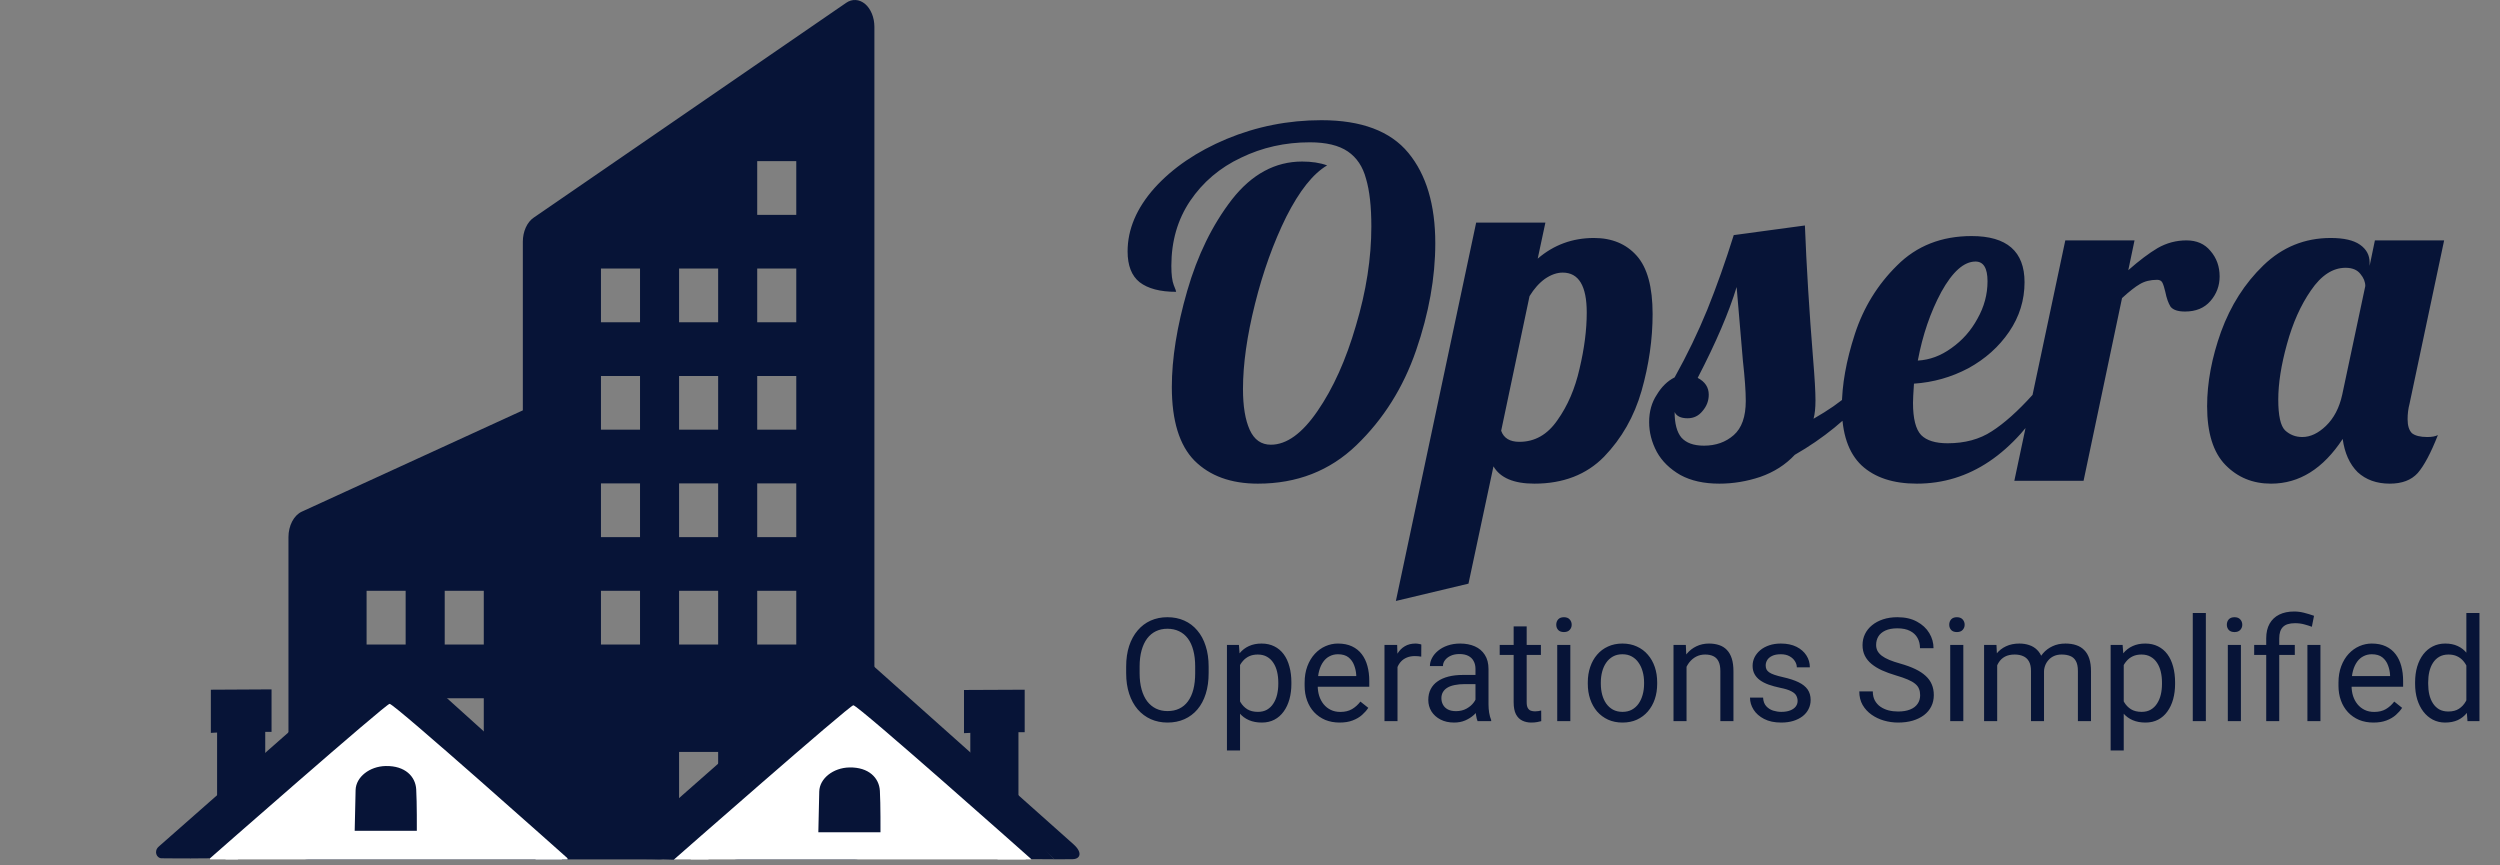 <svg width="208" height="72" viewBox="0 0 208 72" fill="none" xmlns="http://www.w3.org/2000/svg">
<rect x="0" y="0" width="208" height="72" fill="#808080" stroke="none"/>
<g clip-path="url(#clip0_158_1404)">
<path d="M72.75 2.234C72.75 1.853 72.679 1.479 72.544 1.146C72.409 0.813 72.215 0.533 71.979 0.333C71.743 0.133 71.474 0.019 71.197 0.002C70.92 -0.015 70.645 0.066 70.397 0.237L44.397 18.112C44.127 18.297 43.901 18.583 43.742 18.936C43.584 19.288 43.5 19.695 43.5 20.109V34.141L25.111 42.569C24.788 42.717 24.507 43.002 24.307 43.382C24.108 43.762 24 44.219 24 44.687V69.266C24 69.858 24.171 70.427 24.476 70.846C24.781 71.264 25.194 71.5 25.625 71.5H54.875C55.306 71.5 55.719 71.264 56.024 70.846C56.329 70.427 56.5 69.858 56.5 69.266V62.562H59.75V69.266C59.75 69.858 59.921 70.427 60.226 70.846C60.531 71.264 60.944 71.5 61.375 71.5H71.125C71.556 71.5 71.969 71.264 72.274 70.846C72.579 70.427 72.75 69.858 72.75 69.266V2.234ZM30.5 49.156H33.75V53.625H30.5V49.156ZM37 49.156H40.25V53.625H37V49.156ZM33.75 58.094V62.562H30.5V58.094H33.75ZM37 58.094H40.25V62.562H37V58.094ZM66.25 13.406V17.875H63V13.406H66.25ZM50 22.344H53.25V26.812H50V22.344ZM53.25 31.281V35.75H50V31.281H53.25ZM50 40.219H53.25V44.687H50V40.219ZM56.5 40.219H59.75V44.687H56.5V40.219ZM53.25 49.156V53.625H50V49.156H53.25ZM56.5 49.156H59.75V53.625H56.5V49.156ZM66.25 40.219V44.687H63V40.219H66.25ZM63 49.156H66.25V53.625H63V49.156ZM56.5 31.281H59.75V35.75H56.5V31.281ZM66.25 31.281V35.75H63V31.281H66.25ZM59.75 22.344V26.812H56.5V22.344H59.75ZM63 22.344H66.25V26.812H63V22.344Z" fill="#071437"/>
<path d="M18.062 66.774V60.947L17.543 60.976V57.384L22.593 57.356V60.891H22.068V64.317L18.062 66.774Z" fill="#071437"/>
<path d="M31.997 60.096L17.942 72.192L17.923 86.444L46.381 86.274L46.76 71.148L31.997 60.096Z" fill="white"/>
<path d="M32.345 60.93L17.474 73.44L17.467 69.979L32.566 57.152L47.222 70.757L47.209 73.775L32.345 60.93Z" fill="white"/>
<path d="M15.987 69.429L15.816 71.421L17.474 71.409C17.474 71.409 32.098 58.57 32.414 58.559C32.8 58.542 47.209 71.398 47.209 71.398L49.152 71.409L33.326 55.83L31.009 55.694L15.987 69.429Z" fill="#071437"/>
<path d="M13.215 70.428C12.772 70.814 13.025 71.392 13.424 71.409C13.778 71.421 15.835 71.421 15.835 71.421L31.756 56.965C31.756 56.965 32.123 56.624 32.389 56.636C32.674 56.647 33.041 56.97 33.041 56.97L49.102 71.409C49.102 71.409 50.298 71.421 50.696 71.432C51.209 71.449 51.373 70.779 50.677 70.224C50.361 69.968 34.465 55.637 34.193 55.387C33.395 54.65 33.003 54.219 32.25 54.247C31.497 54.275 31.047 54.775 30.288 55.399C30.067 55.586 13.329 70.326 13.215 70.428Z" fill="#071437"/>
<path d="M29.51 69.123C29.51 69.123 29.554 66.819 29.586 65.73C29.617 64.641 30.756 63.761 32.085 63.733C33.712 63.699 34.572 64.612 34.629 65.679C34.693 66.746 34.68 69.123 34.68 69.123H29.51Z" fill="#071437"/>
<path d="M80.73 66.802V60.976L80.204 60.998V57.407L85.254 57.384V60.919H84.735V67.182L80.73 66.802Z" fill="#071437"/>
<path d="M70.573 60.215L56.518 72.311L57.429 86.966L85.077 87.159L85.343 71.267L70.573 60.215Z" fill="white"/>
<path d="M70.921 61.049L56.075 73.99L56.044 70.099L71.149 57.271L85.798 70.876L85.786 73.894L70.921 61.049Z" fill="white"/>
<path d="M54.563 69.548L54.297 71.477L56.056 71.528C56.056 71.528 70.68 58.689 70.997 58.678C71.383 58.661 85.798 71.477 85.798 71.477L87.728 71.489L71.902 55.949L69.586 55.813L54.563 69.548Z" fill="#071437"/>
<path d="M51.791 70.547C51.405 70.887 51.576 71.415 52.025 71.443C52.272 71.46 54.303 71.477 54.303 71.477L70.332 57.084C70.332 57.084 70.7 56.743 70.965 56.755C71.25 56.766 71.617 57.089 71.617 57.089L87.728 71.489C87.728 71.489 88.969 71.494 89.266 71.483C89.88 71.46 90.083 70.938 89.329 70.257C89.032 69.991 73.041 55.756 72.775 55.506C71.978 54.769 71.585 54.338 70.832 54.366C70.079 54.394 69.63 54.894 68.871 55.518C68.643 55.705 51.911 70.445 51.791 70.547Z" fill="#071437"/>
<path d="M68.086 69.242C68.086 69.242 68.13 66.938 68.162 65.849C68.194 64.76 69.333 63.88 70.662 63.852C72.288 63.818 73.148 64.731 73.206 65.798C73.269 66.865 73.256 69.242 73.256 69.242H68.086Z" fill="#071437"/>
</g>
<path d="M104.656 40.24C102.416 40.24 100.656 39.6 99.376 38.32C98.122 37.04 97.496 35 97.496 32.2C97.496 29.827 97.922 27.16 98.776 24.2C99.629 21.24 100.869 18.707 102.496 16.6C104.149 14.493 106.096 13.44 108.336 13.44C109.136 13.44 109.829 13.547 110.416 13.76C109.242 14.453 108.109 15.88 107.016 18.04C105.949 20.2 105.082 22.613 104.416 25.28C103.749 27.947 103.416 30.307 103.416 32.36C103.416 33.8 103.602 34.933 103.976 35.76C104.349 36.587 104.936 37 105.736 37C107.042 37 108.336 36.067 109.616 34.2C110.922 32.307 111.989 29.933 112.816 27.08C113.669 24.227 114.096 21.48 114.096 18.84C114.096 17.187 113.949 15.867 113.656 14.88C113.389 13.867 112.882 13.107 112.136 12.6C111.389 12.093 110.336 11.84 108.976 11.84C106.922 11.84 105.016 12.267 103.256 13.12C101.496 13.947 100.082 15.147 99.016 16.72C97.976 18.267 97.456 20.067 97.456 22.12C97.456 22.84 97.522 23.373 97.656 23.72C97.789 24.04 97.856 24.227 97.856 24.28C96.522 24.28 95.509 24.013 94.816 23.48C94.149 22.947 93.816 22.093 93.816 20.92C93.816 19.08 94.562 17.32 96.056 15.64C97.576 13.96 99.576 12.6 102.056 11.56C104.562 10.52 107.189 10 109.936 10C113.269 10 115.682 10.907 117.176 12.72C118.669 14.533 119.416 17.04 119.416 20.24C119.416 23.093 118.882 26.067 117.816 29.16C116.749 32.253 115.096 34.88 112.856 37.04C110.642 39.173 107.909 40.24 104.656 40.24ZM122.817 18.52H128.577L127.937 21.52C129.271 20.373 130.831 19.8 132.617 19.8C134.111 19.8 135.297 20.293 136.177 21.28C137.057 22.267 137.497 23.88 137.497 26.12C137.497 28.227 137.191 30.36 136.577 32.52C135.964 34.653 134.924 36.48 133.457 38C131.991 39.493 130.057 40.24 127.657 40.24C125.951 40.24 124.817 39.76 124.257 38.8L122.177 48.56L116.137 50L122.817 18.52ZM126.417 36.76C127.697 36.76 128.751 36.16 129.577 34.96C130.431 33.76 131.044 32.333 131.417 30.68C131.817 29 132.017 27.44 132.017 26C132.017 23.787 131.351 22.68 130.017 22.68C129.537 22.68 129.044 22.853 128.537 23.2C128.057 23.547 127.631 24.027 127.257 24.64L124.897 35.84C125.111 36.453 125.617 36.76 126.417 36.76ZM143.048 40.24C141.768 40.24 140.688 40 139.808 39.52C138.928 39.013 138.275 38.373 137.848 37.6C137.422 36.8 137.208 35.973 137.208 35.12C137.208 34.24 137.422 33.48 137.848 32.84C138.248 32.173 138.742 31.693 139.328 31.4C140.368 29.533 141.275 27.653 142.048 25.76C142.822 23.84 143.555 21.773 144.248 19.56L150.168 18.76C150.302 22.173 150.528 25.867 150.848 29.84C150.982 31.44 151.048 32.6 151.048 33.32C151.048 33.933 150.995 34.44 150.888 34.84C152.142 34.12 153.102 33.453 153.768 32.84H155.448C153.742 34.813 151.702 36.48 149.328 37.84C148.555 38.667 147.595 39.28 146.448 39.68C145.328 40.053 144.195 40.24 143.048 40.24ZM141.768 37.08C142.755 37.08 143.582 36.787 144.248 36.2C144.915 35.613 145.248 34.667 145.248 33.36C145.248 32.56 145.168 31.44 145.008 30C144.742 26.96 144.568 24.92 144.488 23.88C143.848 25.987 142.768 28.507 141.248 31.44C141.862 31.76 142.168 32.227 142.168 32.84C142.168 33.347 141.995 33.8 141.648 34.2C141.328 34.6 140.915 34.8 140.408 34.8C139.848 34.8 139.488 34.627 139.328 34.28C139.328 35.24 139.515 35.947 139.888 36.4C140.288 36.853 140.915 37.08 141.768 37.08ZM159.482 40.24C157.508 40.24 155.975 39.733 154.882 38.72C153.788 37.68 153.242 36.067 153.242 33.88C153.242 32.04 153.602 30.013 154.322 27.8C155.042 25.587 156.215 23.68 157.842 22.08C159.468 20.453 161.535 19.64 164.042 19.64C166.975 19.64 168.442 20.92 168.442 23.48C168.442 24.973 168.015 26.347 167.162 27.6C166.308 28.853 165.175 29.867 163.762 30.64C162.348 31.387 160.842 31.813 159.242 31.92C159.188 32.72 159.162 33.253 159.162 33.52C159.162 34.827 159.388 35.72 159.842 36.2C160.295 36.653 161.028 36.88 162.042 36.88C163.482 36.88 164.708 36.547 165.722 35.88C166.762 35.213 167.895 34.2 169.122 32.84H170.482C167.522 37.773 163.855 40.24 159.482 40.24ZM159.562 30C160.548 29.947 161.482 29.6 162.362 28.96C163.268 28.32 163.988 27.507 164.522 26.52C165.082 25.533 165.362 24.493 165.362 23.4C165.362 22.307 165.028 21.76 164.362 21.76C163.402 21.76 162.455 22.6 161.522 24.28C160.615 25.96 159.962 27.867 159.562 30ZM171.833 20H177.593L177.073 22.48C177.98 21.68 178.793 21.067 179.513 20.64C180.26 20.213 181.06 20 181.913 20C182.767 20 183.433 20.293 183.913 20.88C184.42 21.467 184.673 22.173 184.673 23C184.673 23.773 184.42 24.453 183.913 25.04C183.407 25.627 182.7 25.92 181.793 25.92C181.207 25.92 180.807 25.787 180.593 25.52C180.407 25.227 180.26 24.813 180.153 24.28C180.073 23.933 179.993 23.68 179.913 23.52C179.833 23.36 179.687 23.28 179.473 23.28C178.913 23.28 178.433 23.4 178.033 23.64C177.66 23.853 177.167 24.24 176.553 24.8L173.353 40H167.593L171.833 20ZM188.952 40.24C187.432 40.24 186.166 39.72 185.152 38.68C184.139 37.64 183.632 36.013 183.632 33.8C183.632 31.827 184.019 29.76 184.792 27.6C185.592 25.413 186.766 23.573 188.312 22.08C189.886 20.56 191.752 19.8 193.912 19.8C195.006 19.8 195.819 19.987 196.352 20.36C196.886 20.733 197.152 21.227 197.152 21.84V22.12L197.592 20H203.352L200.472 33.6C200.366 34 200.312 34.427 200.312 34.88C200.312 35.413 200.432 35.8 200.672 36.04C200.939 36.253 201.366 36.36 201.952 36.36C202.326 36.36 202.619 36.307 202.832 36.2C202.246 37.693 201.686 38.747 201.152 39.36C200.619 39.947 199.846 40.24 198.832 40.24C197.739 40.24 196.846 39.92 196.152 39.28C195.486 38.613 195.072 37.693 194.912 36.52C193.286 39 191.299 40.24 188.952 40.24ZM191.552 36.36C192.219 36.36 192.872 36.053 193.512 35.44C194.179 34.8 194.632 33.933 194.872 32.84L196.792 23.8C196.792 23.453 196.659 23.12 196.392 22.8C196.126 22.453 195.712 22.28 195.152 22.28C194.086 22.28 193.126 22.907 192.272 24.16C191.419 25.387 190.752 26.88 190.272 28.64C189.792 30.373 189.552 31.907 189.552 33.24C189.552 34.573 189.739 35.427 190.112 35.8C190.512 36.173 190.992 36.36 191.552 36.36Z" fill="#071437"/>
<path d="M100.559 55.465V56.004C100.559 56.645 100.479 57.219 100.318 57.727C100.158 58.234 99.928 58.666 99.627 59.022C99.326 59.377 98.965 59.648 98.543 59.836C98.125 60.023 97.656 60.117 97.137 60.117C96.633 60.117 96.17 60.023 95.748 59.836C95.33 59.648 94.967 59.377 94.658 59.022C94.353 58.666 94.117 58.234 93.949 57.727C93.781 57.219 93.697 56.645 93.697 56.004V55.465C93.697 54.824 93.779 54.252 93.943 53.748C94.111 53.24 94.348 52.809 94.652 52.453C94.957 52.094 95.318 51.82 95.736 51.633C96.158 51.445 96.621 51.352 97.125 51.352C97.644 51.352 98.113 51.445 98.531 51.633C98.953 51.82 99.314 52.094 99.615 52.453C99.92 52.809 100.152 53.24 100.312 53.748C100.477 54.252 100.559 54.824 100.559 55.465ZM99.439 56.004V55.453C99.439 54.945 99.387 54.496 99.281 54.105C99.18 53.715 99.029 53.387 98.83 53.121C98.631 52.855 98.387 52.654 98.098 52.518C97.812 52.381 97.488 52.312 97.125 52.312C96.773 52.312 96.455 52.381 96.17 52.518C95.889 52.654 95.647 52.855 95.443 53.121C95.244 53.387 95.09 53.715 94.981 54.105C94.871 54.496 94.816 54.945 94.816 55.453V56.004C94.816 56.516 94.871 56.969 94.981 57.363C95.09 57.754 95.246 58.084 95.449 58.353C95.656 58.619 95.9 58.82 96.182 58.957C96.467 59.094 96.785 59.162 97.137 59.162C97.504 59.162 97.83 59.094 98.115 58.957C98.4 58.82 98.641 58.619 98.836 58.353C99.035 58.084 99.186 57.754 99.287 57.363C99.389 56.969 99.439 56.516 99.439 56.004ZM103.172 54.879V62.438H102.082V53.66H103.078L103.172 54.879ZM107.443 56.777V56.9C107.443 57.361 107.389 57.789 107.279 58.184C107.17 58.574 107.01 58.914 106.799 59.203C106.592 59.492 106.336 59.717 106.031 59.877C105.727 60.037 105.377 60.117 104.982 60.117C104.58 60.117 104.225 60.051 103.916 59.918C103.607 59.785 103.346 59.592 103.131 59.338C102.916 59.084 102.744 58.779 102.615 58.424C102.49 58.068 102.404 57.668 102.357 57.223V56.566C102.404 56.098 102.492 55.678 102.621 55.307C102.75 54.935 102.92 54.619 103.131 54.357C103.346 54.092 103.605 53.891 103.91 53.754C104.215 53.613 104.566 53.543 104.965 53.543C105.363 53.543 105.717 53.621 106.025 53.777C106.334 53.93 106.594 54.148 106.805 54.434C107.016 54.719 107.174 55.06 107.279 55.459C107.389 55.853 107.443 56.293 107.443 56.777ZM106.354 56.9V56.777C106.354 56.461 106.32 56.164 106.254 55.887C106.188 55.605 106.084 55.359 105.943 55.148C105.807 54.934 105.631 54.766 105.416 54.645C105.201 54.52 104.945 54.457 104.648 54.457C104.375 54.457 104.137 54.504 103.934 54.598C103.734 54.691 103.564 54.818 103.424 54.978C103.283 55.135 103.168 55.315 103.078 55.518C102.992 55.717 102.928 55.924 102.885 56.139V57.656C102.963 57.93 103.072 58.188 103.213 58.43C103.354 58.668 103.541 58.861 103.775 59.01C104.01 59.154 104.305 59.227 104.66 59.227C104.953 59.227 105.205 59.166 105.416 59.045C105.631 58.92 105.807 58.75 105.943 58.535C106.084 58.32 106.188 58.074 106.254 57.797C106.32 57.516 106.354 57.217 106.354 56.9ZM111.457 60.117C111.016 60.117 110.615 60.043 110.256 59.895C109.9 59.742 109.594 59.529 109.336 59.256C109.082 58.982 108.887 58.658 108.75 58.283C108.613 57.908 108.545 57.498 108.545 57.053V56.807C108.545 56.291 108.621 55.832 108.773 55.43C108.926 55.023 109.133 54.68 109.395 54.398C109.656 54.117 109.953 53.904 110.285 53.76C110.617 53.615 110.961 53.543 111.316 53.543C111.77 53.543 112.16 53.621 112.488 53.777C112.82 53.934 113.092 54.152 113.303 54.434C113.514 54.711 113.67 55.039 113.771 55.418C113.873 55.793 113.924 56.203 113.924 56.648V57.135H109.189V56.25H112.84V56.168C112.824 55.887 112.766 55.613 112.664 55.348C112.566 55.082 112.41 54.863 112.195 54.691C111.98 54.52 111.688 54.434 111.316 54.434C111.07 54.434 110.844 54.486 110.637 54.592C110.43 54.693 110.252 54.846 110.104 55.049C109.955 55.252 109.84 55.5 109.758 55.793C109.676 56.086 109.635 56.424 109.635 56.807V57.053C109.635 57.353 109.676 57.637 109.758 57.902C109.844 58.164 109.967 58.395 110.127 58.594C110.291 58.793 110.488 58.949 110.719 59.062C110.953 59.176 111.219 59.232 111.516 59.232C111.898 59.232 112.223 59.154 112.488 58.998C112.754 58.842 112.986 58.633 113.186 58.371L113.842 58.893C113.705 59.1 113.531 59.297 113.32 59.484C113.109 59.672 112.85 59.824 112.541 59.941C112.236 60.059 111.875 60.117 111.457 60.117ZM116.273 54.656V60H115.189V53.66H116.244L116.273 54.656ZM118.254 53.625L118.248 54.633C118.158 54.613 118.072 54.602 117.99 54.598C117.912 54.59 117.822 54.586 117.721 54.586C117.471 54.586 117.25 54.625 117.059 54.703C116.867 54.781 116.705 54.891 116.572 55.031C116.439 55.172 116.334 55.34 116.256 55.535C116.182 55.727 116.133 55.938 116.109 56.168L115.805 56.344C115.805 55.961 115.842 55.602 115.916 55.266C115.994 54.93 116.113 54.633 116.273 54.375C116.434 54.113 116.637 53.91 116.883 53.766C117.133 53.617 117.43 53.543 117.773 53.543C117.852 53.543 117.941 53.553 118.043 53.572C118.145 53.588 118.215 53.605 118.254 53.625ZM122.76 58.916V55.652C122.76 55.402 122.709 55.185 122.607 55.002C122.51 54.815 122.361 54.67 122.162 54.568C121.963 54.467 121.717 54.416 121.424 54.416C121.15 54.416 120.91 54.463 120.703 54.557C120.5 54.65 120.34 54.773 120.223 54.926C120.109 55.078 120.053 55.242 120.053 55.418H118.969C118.969 55.191 119.027 54.967 119.145 54.744C119.262 54.522 119.43 54.32 119.648 54.141C119.871 53.957 120.137 53.812 120.445 53.707C120.758 53.598 121.105 53.543 121.488 53.543C121.949 53.543 122.355 53.621 122.707 53.777C123.062 53.934 123.34 54.17 123.539 54.486C123.742 54.799 123.844 55.191 123.844 55.664V58.617C123.844 58.828 123.861 59.053 123.896 59.291C123.936 59.529 123.992 59.734 124.066 59.906V60H122.936C122.881 59.875 122.838 59.709 122.807 59.502C122.775 59.291 122.76 59.096 122.76 58.916ZM122.947 56.156L122.959 56.918H121.863C121.555 56.918 121.279 56.943 121.037 56.994C120.795 57.041 120.592 57.113 120.428 57.211C120.264 57.309 120.139 57.432 120.053 57.58C119.967 57.725 119.924 57.895 119.924 58.09C119.924 58.289 119.969 58.471 120.059 58.635C120.148 58.799 120.283 58.93 120.463 59.027C120.646 59.121 120.871 59.168 121.137 59.168C121.469 59.168 121.762 59.098 122.016 58.957C122.27 58.816 122.471 58.645 122.619 58.441C122.771 58.238 122.854 58.041 122.865 57.85L123.328 58.371C123.301 58.535 123.227 58.717 123.105 58.916C122.984 59.115 122.822 59.307 122.619 59.49C122.42 59.67 122.182 59.82 121.904 59.941C121.631 60.059 121.322 60.117 120.979 60.117C120.549 60.117 120.172 60.033 119.848 59.865C119.527 59.697 119.277 59.473 119.098 59.191C118.922 58.906 118.834 58.588 118.834 58.236C118.834 57.897 118.9 57.598 119.033 57.34C119.166 57.078 119.357 56.861 119.607 56.69C119.857 56.514 120.158 56.381 120.51 56.291C120.861 56.201 121.254 56.156 121.688 56.156H122.947ZM128.203 53.66V54.492H124.775V53.66H128.203ZM125.936 52.119H127.02V58.43C127.02 58.645 127.053 58.807 127.119 58.916C127.186 59.025 127.271 59.098 127.377 59.133C127.482 59.168 127.596 59.185 127.717 59.185C127.807 59.185 127.9 59.178 127.998 59.162C128.1 59.143 128.176 59.127 128.227 59.115L128.232 60C128.146 60.027 128.033 60.053 127.893 60.076C127.756 60.103 127.59 60.117 127.395 60.117C127.129 60.117 126.885 60.065 126.662 59.959C126.439 59.853 126.262 59.678 126.129 59.432C126 59.182 125.936 58.846 125.936 58.424V52.119ZM130.652 53.66V60H129.562V53.66H130.652ZM129.48 51.978C129.48 51.803 129.533 51.654 129.639 51.533C129.748 51.412 129.908 51.352 130.119 51.352C130.326 51.352 130.484 51.412 130.594 51.533C130.707 51.654 130.764 51.803 130.764 51.978C130.764 52.147 130.707 52.291 130.594 52.412C130.484 52.529 130.326 52.588 130.119 52.588C129.908 52.588 129.748 52.529 129.639 52.412C129.533 52.291 129.48 52.147 129.48 51.978ZM132.105 56.9V56.766C132.105 56.309 132.172 55.885 132.305 55.494C132.438 55.1 132.629 54.758 132.879 54.469C133.129 54.176 133.432 53.949 133.787 53.789C134.143 53.625 134.541 53.543 134.982 53.543C135.428 53.543 135.828 53.625 136.184 53.789C136.543 53.949 136.848 54.176 137.098 54.469C137.352 54.758 137.545 55.1 137.678 55.494C137.811 55.885 137.877 56.309 137.877 56.766V56.9C137.877 57.357 137.811 57.781 137.678 58.172C137.545 58.562 137.352 58.904 137.098 59.197C136.848 59.486 136.545 59.713 136.189 59.877C135.838 60.037 135.439 60.117 134.994 60.117C134.549 60.117 134.148 60.037 133.793 59.877C133.438 59.713 133.133 59.486 132.879 59.197C132.629 58.904 132.438 58.562 132.305 58.172C132.172 57.781 132.105 57.357 132.105 56.9ZM133.189 56.766V56.9C133.189 57.217 133.227 57.516 133.301 57.797C133.375 58.074 133.486 58.32 133.635 58.535C133.787 58.75 133.977 58.92 134.203 59.045C134.43 59.166 134.693 59.227 134.994 59.227C135.291 59.227 135.551 59.166 135.773 59.045C136 58.92 136.188 58.75 136.336 58.535C136.484 58.32 136.596 58.074 136.67 57.797C136.748 57.516 136.787 57.217 136.787 56.9V56.766C136.787 56.453 136.748 56.158 136.67 55.881C136.596 55.6 136.482 55.352 136.33 55.137C136.182 54.918 135.994 54.746 135.768 54.621C135.545 54.496 135.283 54.434 134.982 54.434C134.686 54.434 134.424 54.496 134.197 54.621C133.975 54.746 133.787 54.918 133.635 55.137C133.486 55.352 133.375 55.6 133.301 55.881C133.227 56.158 133.189 56.453 133.189 56.766ZM140.32 55.014V60H139.236V53.66H140.262L140.32 55.014ZM140.062 56.59L139.611 56.572C139.615 56.139 139.68 55.738 139.805 55.371C139.93 55 140.105 54.678 140.332 54.404C140.559 54.131 140.828 53.92 141.141 53.772C141.457 53.619 141.807 53.543 142.189 53.543C142.502 53.543 142.783 53.586 143.033 53.672C143.283 53.754 143.496 53.887 143.672 54.07C143.852 54.254 143.988 54.492 144.082 54.785C144.176 55.074 144.223 55.428 144.223 55.846V60H143.133V55.834C143.133 55.502 143.084 55.236 142.986 55.037C142.889 54.834 142.746 54.688 142.559 54.598C142.371 54.504 142.141 54.457 141.867 54.457C141.598 54.457 141.352 54.514 141.129 54.627C140.91 54.74 140.721 54.897 140.561 55.096C140.404 55.295 140.281 55.523 140.191 55.781C140.105 56.035 140.062 56.305 140.062 56.59ZM149.561 58.318C149.561 58.162 149.525 58.018 149.455 57.885C149.389 57.748 149.25 57.625 149.039 57.516C148.832 57.402 148.52 57.305 148.102 57.223C147.75 57.148 147.432 57.06 147.146 56.959C146.865 56.857 146.625 56.734 146.426 56.59C146.23 56.445 146.08 56.275 145.975 56.08C145.869 55.885 145.816 55.656 145.816 55.395C145.816 55.145 145.871 54.908 145.98 54.685C146.094 54.463 146.252 54.266 146.455 54.094C146.662 53.922 146.91 53.787 147.199 53.69C147.488 53.592 147.811 53.543 148.166 53.543C148.674 53.543 149.107 53.633 149.467 53.812C149.826 53.992 150.102 54.232 150.293 54.533C150.484 54.83 150.58 55.16 150.58 55.523H149.496C149.496 55.348 149.443 55.178 149.338 55.014C149.236 54.846 149.086 54.707 148.887 54.598C148.691 54.488 148.451 54.434 148.166 54.434C147.865 54.434 147.621 54.48 147.434 54.574C147.25 54.664 147.115 54.779 147.029 54.92C146.947 55.06 146.906 55.209 146.906 55.365C146.906 55.482 146.926 55.588 146.965 55.682C147.008 55.772 147.082 55.855 147.188 55.934C147.293 56.008 147.441 56.078 147.633 56.145C147.824 56.211 148.068 56.277 148.365 56.344C148.885 56.461 149.312 56.602 149.648 56.766C149.984 56.93 150.234 57.131 150.398 57.369C150.562 57.607 150.645 57.897 150.645 58.236C150.645 58.514 150.586 58.768 150.469 58.998C150.355 59.228 150.189 59.428 149.971 59.596C149.756 59.76 149.498 59.889 149.197 59.982C148.9 60.072 148.566 60.117 148.195 60.117C147.637 60.117 147.164 60.018 146.777 59.818C146.391 59.619 146.098 59.361 145.898 59.045C145.699 58.728 145.6 58.395 145.6 58.043H146.689C146.705 58.34 146.791 58.576 146.947 58.752C147.104 58.924 147.295 59.047 147.521 59.121C147.748 59.191 147.973 59.227 148.195 59.227C148.492 59.227 148.74 59.188 148.939 59.109C149.143 59.031 149.297 58.924 149.402 58.787C149.508 58.65 149.561 58.494 149.561 58.318ZM159.756 57.844C159.756 57.645 159.725 57.469 159.662 57.316C159.604 57.16 159.498 57.02 159.346 56.895C159.197 56.77 158.99 56.65 158.725 56.537C158.463 56.424 158.131 56.309 157.729 56.191C157.307 56.066 156.926 55.928 156.586 55.775C156.246 55.619 155.955 55.441 155.713 55.242C155.471 55.043 155.285 54.815 155.156 54.557C155.027 54.299 154.963 54.004 154.963 53.672C154.963 53.34 155.031 53.033 155.168 52.752C155.305 52.471 155.5 52.227 155.754 52.02C156.012 51.809 156.318 51.645 156.674 51.527C157.029 51.41 157.426 51.352 157.863 51.352C158.504 51.352 159.047 51.475 159.492 51.721C159.941 51.963 160.283 52.281 160.518 52.676C160.752 53.066 160.869 53.484 160.869 53.93H159.744C159.744 53.609 159.676 53.326 159.539 53.08C159.402 52.83 159.195 52.635 158.918 52.494C158.641 52.35 158.289 52.277 157.863 52.277C157.461 52.277 157.129 52.338 156.867 52.459C156.605 52.58 156.41 52.744 156.281 52.951C156.156 53.158 156.094 53.395 156.094 53.66C156.094 53.84 156.131 54.004 156.205 54.152C156.283 54.297 156.402 54.432 156.562 54.557C156.727 54.682 156.934 54.797 157.184 54.902C157.438 55.008 157.74 55.109 158.092 55.207C158.576 55.344 158.994 55.496 159.346 55.664C159.697 55.832 159.986 56.022 160.213 56.232C160.443 56.44 160.613 56.676 160.723 56.941C160.836 57.203 160.893 57.5 160.893 57.832C160.893 58.18 160.822 58.494 160.682 58.775C160.541 59.057 160.34 59.297 160.078 59.496C159.816 59.695 159.502 59.85 159.135 59.959C158.771 60.065 158.365 60.117 157.916 60.117C157.521 60.117 157.133 60.062 156.75 59.953C156.371 59.844 156.025 59.68 155.713 59.461C155.404 59.242 155.156 58.973 154.969 58.652C154.785 58.328 154.693 57.953 154.693 57.527H155.818C155.818 57.82 155.875 58.072 155.988 58.283C156.102 58.49 156.256 58.662 156.451 58.799C156.65 58.935 156.875 59.037 157.125 59.103C157.379 59.166 157.643 59.197 157.916 59.197C158.311 59.197 158.645 59.143 158.918 59.033C159.191 58.924 159.398 58.768 159.539 58.565C159.684 58.361 159.756 58.121 159.756 57.844ZM163.348 53.66V60H162.258V53.66H163.348ZM162.176 51.978C162.176 51.803 162.229 51.654 162.334 51.533C162.443 51.412 162.604 51.352 162.814 51.352C163.021 51.352 163.18 51.412 163.289 51.533C163.402 51.654 163.459 51.803 163.459 51.978C163.459 52.147 163.402 52.291 163.289 52.412C163.18 52.529 163.021 52.588 162.814 52.588C162.604 52.588 162.443 52.529 162.334 52.412C162.229 52.291 162.176 52.147 162.176 51.978ZM166.166 54.92V60H165.076V53.66H166.107L166.166 54.92ZM165.943 56.59L165.439 56.572C165.443 56.139 165.5 55.738 165.609 55.371C165.719 55 165.881 54.678 166.096 54.404C166.311 54.131 166.578 53.92 166.898 53.772C167.219 53.619 167.59 53.543 168.012 53.543C168.309 53.543 168.582 53.586 168.832 53.672C169.082 53.754 169.299 53.885 169.482 54.065C169.666 54.244 169.809 54.475 169.91 54.756C170.012 55.037 170.062 55.377 170.062 55.775V60H168.979V55.828C168.979 55.496 168.922 55.23 168.809 55.031C168.699 54.832 168.543 54.688 168.34 54.598C168.137 54.504 167.898 54.457 167.625 54.457C167.305 54.457 167.037 54.514 166.822 54.627C166.607 54.74 166.436 54.897 166.307 55.096C166.178 55.295 166.084 55.523 166.025 55.781C165.971 56.035 165.943 56.305 165.943 56.59ZM170.051 55.992L169.324 56.215C169.328 55.867 169.385 55.533 169.494 55.213C169.607 54.893 169.77 54.607 169.98 54.357C170.195 54.107 170.459 53.91 170.771 53.766C171.084 53.617 171.441 53.543 171.844 53.543C172.184 53.543 172.484 53.588 172.746 53.678C173.012 53.768 173.234 53.906 173.414 54.094C173.598 54.277 173.736 54.514 173.83 54.803C173.924 55.092 173.971 55.435 173.971 55.834V60H172.881V55.822C172.881 55.467 172.824 55.191 172.711 54.996C172.602 54.797 172.445 54.658 172.242 54.58C172.043 54.498 171.805 54.457 171.527 54.457C171.289 54.457 171.078 54.498 170.895 54.58C170.711 54.662 170.557 54.775 170.432 54.92C170.307 55.06 170.211 55.223 170.145 55.406C170.082 55.59 170.051 55.785 170.051 55.992ZM176.695 54.879V62.438H175.605V53.66H176.602L176.695 54.879ZM180.967 56.777V56.9C180.967 57.361 180.912 57.789 180.803 58.184C180.693 58.574 180.533 58.914 180.322 59.203C180.115 59.492 179.859 59.717 179.555 59.877C179.25 60.037 178.9 60.117 178.506 60.117C178.104 60.117 177.748 60.051 177.439 59.918C177.131 59.785 176.869 59.592 176.654 59.338C176.439 59.084 176.268 58.779 176.139 58.424C176.014 58.068 175.928 57.668 175.881 57.223V56.566C175.928 56.098 176.016 55.678 176.145 55.307C176.273 54.935 176.443 54.619 176.654 54.357C176.869 54.092 177.129 53.891 177.434 53.754C177.738 53.613 178.09 53.543 178.488 53.543C178.887 53.543 179.24 53.621 179.549 53.777C179.857 53.93 180.117 54.148 180.328 54.434C180.539 54.719 180.697 55.06 180.803 55.459C180.912 55.853 180.967 56.293 180.967 56.777ZM179.877 56.9V56.777C179.877 56.461 179.844 56.164 179.777 55.887C179.711 55.605 179.607 55.359 179.467 55.148C179.33 54.934 179.154 54.766 178.939 54.645C178.725 54.52 178.469 54.457 178.172 54.457C177.898 54.457 177.66 54.504 177.457 54.598C177.258 54.691 177.088 54.818 176.947 54.978C176.807 55.135 176.691 55.315 176.602 55.518C176.516 55.717 176.451 55.924 176.408 56.139V57.656C176.486 57.93 176.596 58.188 176.736 58.43C176.877 58.668 177.064 58.861 177.299 59.01C177.533 59.154 177.828 59.227 178.184 59.227C178.477 59.227 178.729 59.166 178.939 59.045C179.154 58.92 179.33 58.75 179.467 58.535C179.607 58.32 179.711 58.074 179.777 57.797C179.844 57.516 179.877 57.217 179.877 56.9ZM183.527 51V60H182.438V51H183.527ZM186.445 53.66V60H185.355V53.66H186.445ZM185.273 51.978C185.273 51.803 185.326 51.654 185.432 51.533C185.541 51.412 185.701 51.352 185.912 51.352C186.119 51.352 186.277 51.412 186.387 51.533C186.5 51.654 186.557 51.803 186.557 51.978C186.557 52.147 186.5 52.291 186.387 52.412C186.277 52.529 186.119 52.588 185.912 52.588C185.701 52.588 185.541 52.529 185.432 52.412C185.326 52.291 185.273 52.147 185.273 51.978ZM189.633 60H188.549V53.109C188.549 52.629 188.643 52.223 188.83 51.891C189.018 51.559 189.285 51.307 189.633 51.135C189.98 50.963 190.393 50.877 190.869 50.877C191.15 50.877 191.426 50.912 191.695 50.982C191.965 51.049 192.242 51.133 192.527 51.234L192.346 52.148C192.166 52.078 191.957 52.012 191.719 51.949C191.484 51.883 191.227 51.85 190.945 51.85C190.48 51.85 190.145 51.955 189.938 52.166C189.734 52.373 189.633 52.688 189.633 53.109V60ZM190.928 53.66V54.492H187.547V53.66H190.928ZM193.061 53.66V60H191.977V53.66H193.061ZM197.473 60.117C197.031 60.117 196.631 60.043 196.271 59.895C195.916 59.742 195.609 59.529 195.352 59.256C195.098 58.982 194.902 58.658 194.766 58.283C194.629 57.908 194.561 57.498 194.561 57.053V56.807C194.561 56.291 194.637 55.832 194.789 55.43C194.941 55.023 195.148 54.68 195.41 54.398C195.672 54.117 195.969 53.904 196.301 53.76C196.633 53.615 196.977 53.543 197.332 53.543C197.785 53.543 198.176 53.621 198.504 53.777C198.836 53.934 199.107 54.152 199.318 54.434C199.529 54.711 199.686 55.039 199.787 55.418C199.889 55.793 199.939 56.203 199.939 56.648V57.135H195.205V56.25H198.855V56.168C198.84 55.887 198.781 55.613 198.68 55.348C198.582 55.082 198.426 54.863 198.211 54.691C197.996 54.52 197.703 54.434 197.332 54.434C197.086 54.434 196.859 54.486 196.652 54.592C196.445 54.693 196.268 54.846 196.119 55.049C195.971 55.252 195.855 55.5 195.773 55.793C195.691 56.086 195.65 56.424 195.65 56.807V57.053C195.65 57.353 195.691 57.637 195.773 57.902C195.859 58.164 195.982 58.395 196.143 58.594C196.307 58.793 196.504 58.949 196.734 59.062C196.969 59.176 197.234 59.232 197.531 59.232C197.914 59.232 198.238 59.154 198.504 58.998C198.77 58.842 199.002 58.633 199.201 58.371L199.857 58.893C199.721 59.1 199.547 59.297 199.336 59.484C199.125 59.672 198.865 59.824 198.557 59.941C198.252 60.059 197.891 60.117 197.473 60.117ZM205.201 58.77V51H206.291V60H205.295L205.201 58.77ZM200.936 56.9V56.777C200.936 56.293 200.994 55.853 201.111 55.459C201.232 55.06 201.402 54.719 201.621 54.434C201.844 54.148 202.107 53.93 202.412 53.777C202.721 53.621 203.064 53.543 203.443 53.543C203.842 53.543 204.189 53.613 204.486 53.754C204.787 53.891 205.041 54.092 205.248 54.357C205.459 54.619 205.625 54.935 205.746 55.307C205.867 55.678 205.951 56.098 205.998 56.566V57.105C205.955 57.57 205.871 57.988 205.746 58.359C205.625 58.73 205.459 59.047 205.248 59.309C205.041 59.57 204.787 59.772 204.486 59.912C204.186 60.049 203.834 60.117 203.432 60.117C203.061 60.117 202.721 60.037 202.412 59.877C202.107 59.717 201.844 59.492 201.621 59.203C201.402 58.914 201.232 58.574 201.111 58.184C200.994 57.789 200.936 57.361 200.936 56.9ZM202.025 56.777V56.9C202.025 57.217 202.057 57.514 202.119 57.791C202.186 58.068 202.287 58.312 202.424 58.523C202.561 58.734 202.734 58.9 202.945 59.022C203.156 59.139 203.408 59.197 203.701 59.197C204.061 59.197 204.355 59.121 204.586 58.969C204.82 58.816 205.008 58.615 205.148 58.365C205.289 58.115 205.398 57.844 205.477 57.551V56.139C205.43 55.924 205.361 55.717 205.271 55.518C205.186 55.315 205.072 55.135 204.932 54.978C204.795 54.818 204.625 54.691 204.422 54.598C204.223 54.504 203.986 54.457 203.713 54.457C203.416 54.457 203.16 54.52 202.945 54.645C202.734 54.766 202.561 54.934 202.424 55.148C202.287 55.359 202.186 55.605 202.119 55.887C202.057 56.164 202.025 56.461 202.025 56.777Z" fill="#071437"/>
<defs>
<clipPath id="clip0_158_1404">
<rect width="100" height="71.5" fill="white"/>
</clipPath>
</defs>
</svg>

